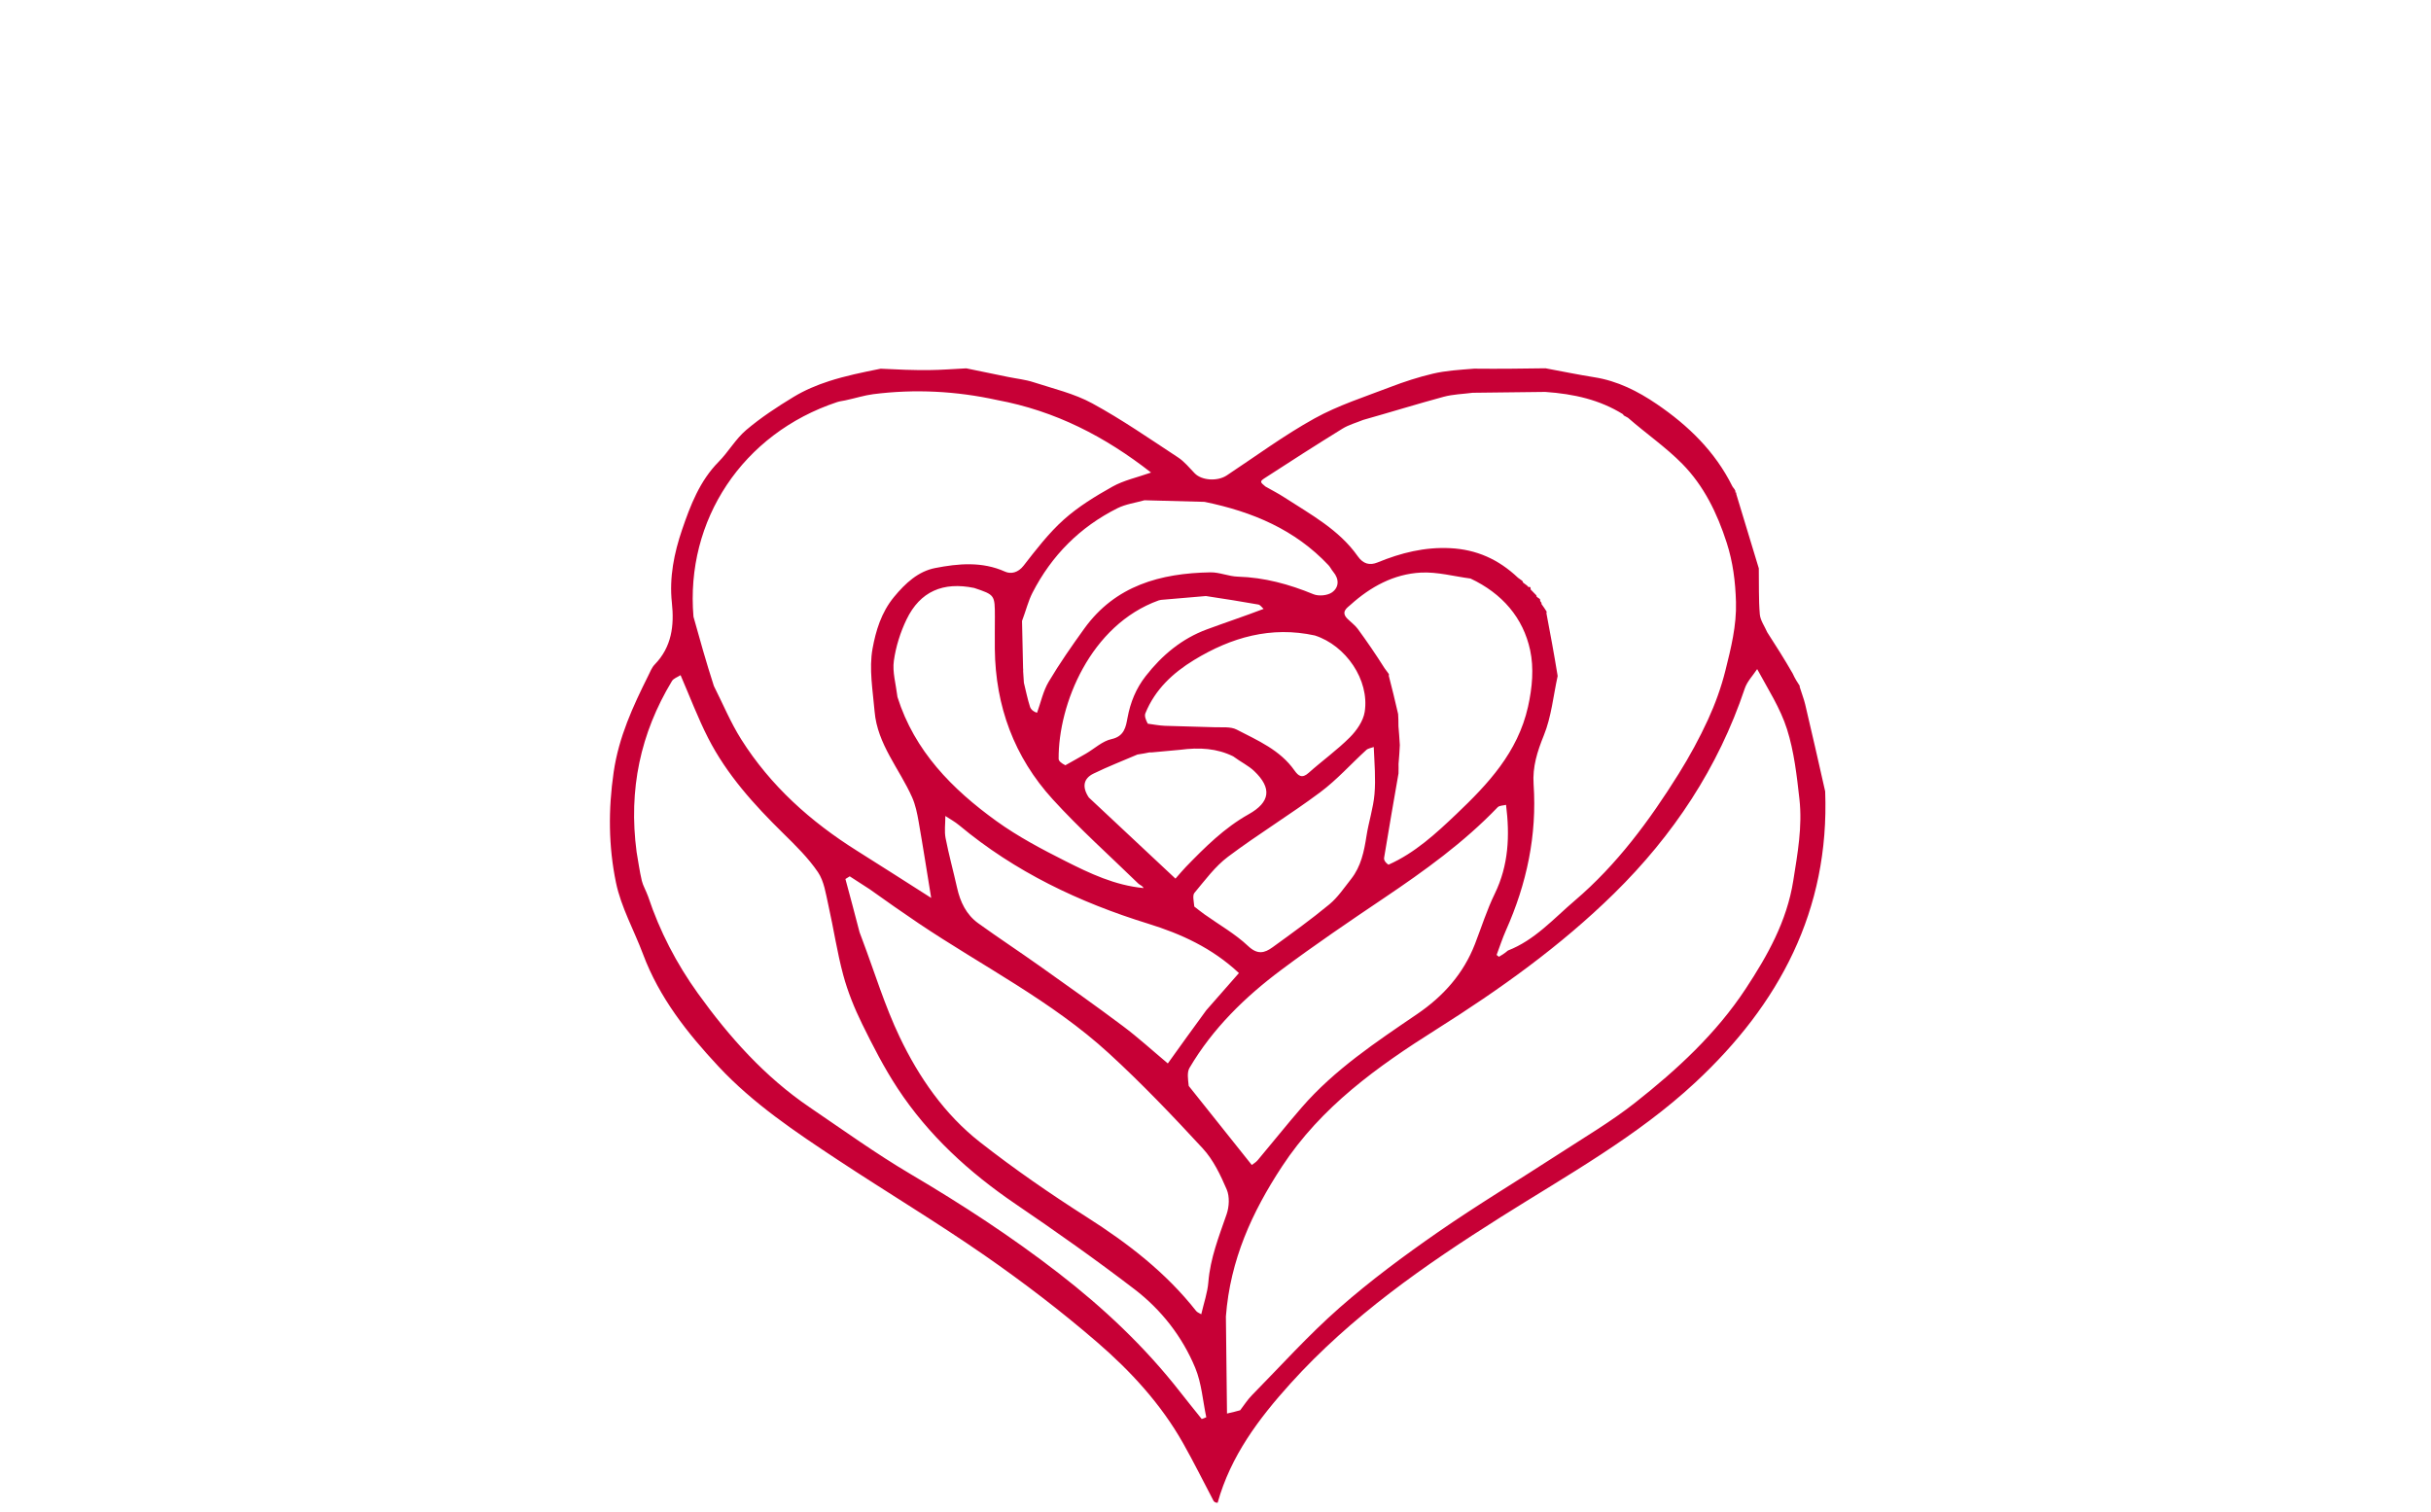 <svg version="1.1" id="Layer_1" xmlns="http://www.w3.org/2000/svg" xmlns:xlink="http://www.w3.org/1999/xlink" x="0px" y="0px"
	 width="100%" viewBox="0 0 1024 637" xml:space="preserve">

<path fill="#C70036" opacity="1" stroke="none" 
	d="
M651.004,155.141 
	C657.869,156.413 664.712,157.829 671.606,158.921 
	C681.347,160.465 689.88,164.775 697.875,170.216 
	C711.16,179.256 722.448,190.203 729.703,204.83 
	C729.983,205.393 730.564,205.808 730.97,206.747 
	C730.936,207.201 731.057,207.53 731.057,207.53 
	C731.057,207.53 731.464,207.529 731.464,207.529 
	C731.464,207.529 731.312,207.629 731.32,207.99 
	C734.492,218.55 737.657,228.748 740.855,239.418 
	C740.969,246.18 740.747,252.497 741.277,258.749 
	C741.498,261.356 743.319,263.826 744.413,266.359 
	C747.977,271.905 751.541,277.451 755.119,283.709 
	C756.128,285.938 757.124,287.456 758.121,288.973 
	C758.121,288.973 758.04,288.962 758.065,289.311 
	C758.868,292.013 759.826,294.322 760.394,296.723 
	C763.241,308.768 765.987,320.838 768.811,333.372 
	C770.703,383.538 749.383,423.14 714.151,455.945 
	C689.665,478.744 660.285,494.955 632.152,512.709 
	C600.101,532.935 569.158,554.465 543.569,582.806 
	C530.195,597.616 518.364,613.383 512.903,633.031 
	C512.697,633.049 512.49,633.067 511.924,632.878 
	C511.565,632.672 511.233,632.339 511.233,632.339 
	C506.955,624.204 502.87,615.961 498.358,607.959 
	C489.022,591.405 476.219,577.534 462.02,565.292 
	C446.984,552.328 431.12,540.199 414.807,528.873 
	C394.576,514.826 373.402,502.147 352.843,488.561 
	C335.066,476.814 317.31,464.956 302.635,449.234 
	C289.516,435.18 277.703,420.241 270.857,401.935 
	C267.09,391.863 261.62,382.189 259.469,371.807 
	C256.311,356.559 256.184,341.042 258.493,325.232 
	C260.655,310.433 266.589,297.619 273.03,284.69 
	C273.849,283.044 274.541,281.198 275.782,279.922 
	C282.975,272.525 284.048,263.466 283.011,253.88 
	C281.861,243.244 283.975,232.91 287.314,223.126 
	C290.801,212.908 294.732,202.599 302.7,194.538 
	C306.858,190.332 309.874,184.898 314.339,181.12 
	C320.525,175.886 327.396,171.371 334.344,167.16 
	C338.945,164.371 344.056,162.221 349.19,160.562 
	C356.07,158.339 363.192,156.866 370.973,155.316 
	C378.217,155.69 384.699,155.956 391.178,155.901 
	C396.462,155.856 401.743,155.426 407.025,155.167 
	C412.95,156.385 418.873,157.609 424.799,158.819 
	C428.297,159.533 431.906,159.895 435.278,160.992 
	C443.649,163.715 452.462,165.761 460.095,169.919 
	C472.585,176.723 484.342,184.89 496.259,192.709 
	C498.911,194.449 501,197.077 503.252,199.391 
	C506.23,202.45 512.838,202.851 516.739,200.269 
	C529.005,192.15 540.901,183.352 553.734,176.251 
	C563.731,170.72 574.852,167.174 585.592,163.055 
	C591.471,160.801 597.511,158.828 603.635,157.395 
	C609.036,156.131 614.655,155.793 620.956,155.299 
	C631.491,155.415 641.247,155.278 651.004,155.141 
M648.754,253.108 
	C648.852,253.394 649.044,253.586 649.207,253.784 
	C649.207,253.784 649.354,253.734 649.313,254.43 
	C650.079,255.511 650.845,256.591 651.484,257.64 
	C651.484,257.64 651.55,257.527 651.394,258.313 
	C652.999,266.827 654.604,275.34 656.126,284.762 
	C654.292,293.135 653.487,301.926 650.311,309.754 
	C647.548,316.564 645.493,323.023 645.99,330.332 
	C647.456,351.853 643.098,372.282 634.351,391.891 
	C632.846,395.265 631.717,398.805 630.414,402.268 
	C630.738,402.526 631.061,402.784 631.385,403.042 
	C632.522,402.377 633.659,401.713 635.173,400.414 
	C646.497,396.027 654.45,386.953 663.327,379.39 
	C681.058,364.282 694.827,345.634 707.109,325.954 
	C711.67,318.645 715.831,311.019 719.429,303.195 
	C722.48,296.562 725.009,289.572 726.776,282.493 
	C729.136,273.038 731.522,263.568 731.237,253.566 
	C730.992,244.999 729.969,236.803 727.322,228.591 
	C723.321,216.18 717.715,204.646 708.634,195.411 
	C701.749,188.41 693.501,182.751 685.738,175.974 
	C685.129,175.661 684.521,175.348 683.983,175.016 
	C683.983,175.016 684.001,175.087 683.634,174.488 
	C673.884,168.428 663.089,165.938 650.896,165.094 
	C640.983,165.219 631.07,165.345 620.343,165.452 
	C616.249,165.99 612.034,166.081 608.085,167.15 
	C596.982,170.155 585.988,173.563 574.196,176.891 
	C571.285,178.092 568.146,178.926 565.502,180.559 
	C554.51,187.346 543.631,194.319 532.798,201.359 
	C530.57,202.807 530.744,203.075 533.036,204.95 
	C535.675,206.454 538.395,207.833 540.937,209.485 
	C552.099,216.735 564.022,223.085 571.939,234.339 
	C574.196,237.547 576.925,238.302 580.313,236.91 
	C590.106,232.883 600.092,230.379 610.858,230.916 
	C621.891,231.466 631.167,235.561 639.419,243.374 
	C639.946,243.763 640.473,244.153 641.273,244.712 
	C641.273,244.712 641.429,244.992 641.569,245.426 
	C642.042,245.778 642.514,246.131 643.297,246.711 
	C643.297,246.711 643.524,247.023 643.69,247.21 
	C643.69,247.21 643.933,247.271 643.933,247.271 
	C643.933,247.271 644.176,247.207 644.602,247.328 
	C644.602,247.328 644.792,247.729 644.736,248.302 
	C645.545,249.137 646.354,249.971 647.196,250.832 
	C647.196,250.832 647.21,250.872 647.289,251.384 
	C647.654,251.663 648.019,251.942 648.678,252.371 
	C648.678,252.371 648.762,252.69 648.754,253.108 
M430.974,282.815 
	C431.069,284.151 431.164,285.487 431.29,287.606 
	C432.121,290.981 432.802,294.404 433.859,297.707 
	C434.256,298.95 435.524,299.915 436.836,300.248 
	C438.423,295.872 439.391,291.128 441.728,287.197 
	C446.322,279.471 451.487,272.06 456.752,264.762 
	C469.826,246.644 488.858,241.461 509.848,241.099 
	C513.689,241.033 517.541,242.801 521.411,242.914 
	C532.564,243.241 543,246.09 553.249,250.316 
	C555.453,251.225 559.168,250.887 561.074,249.543 
	C564.034,247.457 564.203,243.961 561.583,240.868 
	C560.846,239.999 560.362,238.907 559.586,238.083 
	C545.517,223.134 527.694,215.58 507.373,211.404 
	C499.226,211.173 491.079,210.943 482.084,210.734 
	C478.282,211.817 474.202,212.342 470.727,214.079 
	C454.918,221.977 442.978,233.976 434.911,249.685 
	C433.122,253.168 432.194,257.094 430.502,261.58 
	C430.645,268.08 430.787,274.58 430.945,281.552 
	C430.945,281.552 431.055,282.011 430.974,282.815 
M585.04,283.97 
	C585.04,283.97 585.073,283.873 585,284.694 
	C586.294,289.759 587.588,294.824 588.923,300.764 
	C589.004,302.223 589.085,303.682 589.065,305.95 
	C589.264,308.306 589.464,310.662 589.643,313.844 
	C589.518,316.271 589.393,318.699 589.1,321.863 
	C589.119,322.871 589.138,323.879 589.087,325.803 
	C587.04,337.646 584.949,349.481 583.02,361.342 
	C582.852,362.373 583.745,363.577 584.867,364.252 
	C596.012,359.306 604.886,351.093 613.481,342.915 
	C626.798,330.245 639.3,316.979 643.627,297.775 
	C645.467,289.607 646.146,281.398 644.55,273.94 
	C641.613,260.218 632.754,249.99 619.414,243.707 
	C612.45,242.794 605.431,240.845 598.532,241.204 
	C587.141,241.796 577.304,247.164 568.875,254.772 
	C567.468,256.042 564.305,257.877 568.087,261.128 
	C569.386,262.392 570.892,263.504 571.947,264.946 
	C575.763,270.165 579.427,275.495 583.19,281.45 
	C583.839,282.3 584.488,283.15 585.04,283.97 
M497.057,315.856 
	C493.367,316.209 489.678,316.561 485.454,316.92 
	C485.279,316.951 485.104,316.982 484.185,316.942 
	C482.759,317.238 481.334,317.533 479.118,317.844 
	C472.93,320.501 466.634,322.937 460.591,325.892 
	C456.513,327.886 455.596,331.35 458.632,335.937 
	C470.644,347.186 482.656,358.434 495.137,370.122 
	C496.966,368.054 498.176,366.573 499.503,365.205 
	C507.565,356.895 515.748,348.723 525.976,342.997 
	C535.02,337.935 535.892,332.034 528.292,324.805 
	C525.88,322.511 522.7,321.024 519.436,318.602 
	C512.592,315.251 505.379,314.763 497.057,315.856 
M507.953,251.082 
	C501.906,251.584 495.859,252.087 489.055,252.694 
	C488.73,252.765 488.393,252.802 488.082,252.914 
	C459.264,263.264 445.78,296.707 445.925,319.673 
	C445.931,320.628 447.193,321.576 448.761,322.363 
	C451.662,320.728 454.581,319.125 457.457,317.45 
	C461.039,315.363 464.362,312.173 468.202,311.347 
	C473.643,310.176 474.259,306.056 474.924,302.444 
	C476.137,295.858 478.513,290.032 482.603,284.795 
	C489.487,275.982 497.798,269.026 508.378,265.121 
	C516.218,262.227 524.151,259.587 532.273,256.493 
	C531.529,255.859 530.862,254.806 530.031,254.657 
	C522.991,253.393 515.921,252.294 507.953,251.082 
M268.149,358.863 
	C268.858,362.911 269.404,366.998 270.344,370.992 
	C270.827,373.04 272.012,374.923 273.017,377.683 
	C277.91,392.358 284.983,405.948 293.986,418.475 
	C307.196,436.857 322.152,453.617 341.032,466.439 
	C355.148,476.026 369.04,486.029 383.718,494.684 
	C405.215,507.361 426.029,520.938 445.763,536.202 
	C464.855,550.968 482.314,567.385 497.184,586.463 
	C500.147,590.264 503.194,593.999 506.203,597.764 
	C506.841,597.517 507.48,597.271 508.118,597.025 
	C506.638,590.059 506.151,582.681 503.467,576.214 
	C497.993,563.023 489.182,551.751 477.897,543.103 
	C461.562,530.587 444.715,518.706 427.694,507.13 
	C408.179,493.857 391.078,478.207 378.101,458.467 
	C372.441,449.856 367.691,440.593 363.144,431.324 
	C359.91,424.729 357.101,417.792 355.191,410.714 
	C352.58,401.042 351.136,391.062 348.924,381.274 
	C347.852,376.526 347.157,371.246 344.54,367.397 
	C340.454,361.388 335.116,356.148 329.885,351.013 
	C317.618,338.97 306.142,326.288 298.276,310.881 
	C293.977,302.461 290.633,293.553 286.674,284.409 
	C285.44,285.223 283.731,285.749 283.042,286.891 
	C269.775,308.867 264.678,332.582 268.149,358.863 
M292.108,259.782 
	C294.76,269.292 297.413,278.802 300.699,288.965 
	C304.503,296.482 307.743,304.354 312.219,311.446 
	C324.589,331.045 341.469,346.142 361.011,358.401 
	C371.451,364.95 381.817,371.617 392.24,378.246 
	C390.456,367.302 388.805,356.665 386.945,346.065 
	C386.337,342.601 385.616,339.039 384.199,335.855 
	C378.854,323.848 369.58,313.514 368.406,299.749 
	C367.652,290.894 365.985,281.709 367.547,273.189 
	C368.903,265.795 371.182,258.025 376.557,251.5 
	C381.414,245.602 386.823,240.664 393.92,239.284 
	C403.627,237.395 413.643,236.438 423.351,240.8 
	C425.815,241.908 428.832,241.289 431.168,238.283 
	C436.444,231.498 441.76,224.552 448.124,218.861 
	C454.23,213.401 461.431,209.001 468.623,204.979 
	C473.39,202.313 478.988,201.133 484.856,199.061 
	C465.509,183.937 444.635,173.103 420.033,168.518 
	C402.778,164.724 385.369,163.821 367.844,166.045 
	C364.11,166.52 360.468,167.715 355.991,168.671 
	C354.852,168.907 353.676,169.033 352.58,169.397 
	C312.78,182.618 288.662,219.121 292.108,259.782 
M516.377,554.562 
	C516.532,568.034 516.687,581.507 516.847,595.453 
	C519.439,594.854 520.55,594.596 522.391,594.069 
	C524.019,591.96 525.452,589.659 527.307,587.772 
	C539.495,575.378 551.166,562.381 564.194,550.932 
	C577.244,539.464 591.311,529.042 605.6,519.124 
	C622.215,507.592 639.598,497.169 656.567,486.141 
	C667.417,479.09 678.643,472.476 688.777,464.494 
	C706.377,450.632 722.885,435.424 735.319,416.532 
	C744.513,402.563 752.664,388.1 755.362,371.057 
	C757.179,359.581 759.266,348.159 757.962,336.581 
	C756.848,326.689 755.721,316.594 752.737,307.179 
	C749.928,298.313 744.686,290.217 740.163,281.852 
	C738.389,284.563 735.941,287.049 734.945,290.021 
	C723.757,323.394 704.85,351.853 679.906,376.368 
	C657.363,398.523 631.748,416.781 605.093,433.596 
	C580.189,449.305 556.561,466.155 539.966,491.452 
	C527.386,510.628 518.206,530.672 516.377,554.562 
M503.069,381.886 
	C504.488,382.975 505.875,384.108 507.331,385.146 
	C513.52,389.557 520.277,393.361 525.748,398.528 
	C529.724,402.283 532.67,401.475 536.025,399.046 
	C544.117,393.188 552.242,387.339 559.936,380.98 
	C563.506,378.03 566.199,373.978 569.115,370.288 
	C573.307,364.985 574.598,358.63 575.607,352.115 
	C576.521,346.211 578.464,340.429 578.974,334.509 
	C579.528,328.076 578.953,321.545 578.661,314.682 
	C577.599,315.086 576.294,315.222 575.514,315.934 
	C569.03,321.853 563.117,328.515 556.122,333.733 
	C543.463,343.177 529.906,351.421 517.275,360.9 
	C511.817,364.995 507.589,370.798 503.137,376.106 
	C502.238,377.179 502.852,379.52 503.069,381.886 
M553.847,267.692 
	C535.37,263.66 518.637,268.472 502.967,278.026 
	C494.015,283.483 486.516,290.481 482.467,300.463 
	C482.01,301.59 482.565,303.129 483.47,304.853 
	C485.869,305.161 488.261,305.648 490.669,305.744 
	C497.679,306.021 504.697,306.08 511.707,306.351 
	C514.811,306.471 518.358,306.016 520.919,307.34 
	C529.782,311.926 539.202,315.925 545.255,324.542 
	C546.919,326.911 548.476,328.03 551.215,325.584 
	C556.928,320.486 563.211,315.987 568.607,310.59 
	C571.471,307.727 574.256,303.698 574.852,299.851 
	C576.933,286.418 566.874,271.873 553.847,267.692 
M410.359,247.678 
	C397.259,244.967 387.573,249.13 381.876,260.911 
	C379.244,266.352 377.348,272.406 376.513,278.377 
	C375.858,283.055 377.35,288.034 378.04,293.633 
	C385.218,316.385 401.07,332.417 419.7,345.862 
	C428.754,352.396 438.793,357.701 448.799,362.742 
	C459.089,367.927 469.584,372.95 481.698,374.097 
	C481.243,373.112 480.149,372.849 479.455,372.174 
	C467.371,360.422 454.765,349.14 443.428,336.704 
	C427.222,318.926 419.298,297.485 419.045,273.335 
	C418.998,268.836 419.071,264.336 419.068,259.836 
	C419.061,250.601 419.056,250.601 410.359,247.678 
M634.387,339.036 
	C633.188,339.358 631.583,339.292 630.848,340.059 
	C616.592,354.93 600.006,366.833 583.007,378.284 
	C568.393,388.127 553.795,398.034 539.686,408.576 
	C524.421,419.982 510.84,433.224 501.06,449.831 
	C499.957,451.704 500.393,454.483 500.722,457.44 
	C509.528,468.482 518.334,479.524 527.28,490.74 
	C527.771,490.352 528.969,489.686 529.793,488.707 
	C536.002,481.329 542.005,473.775 548.323,466.494 
	C562.188,450.517 579.672,438.941 596.947,427.17 
	C607.972,419.658 616.437,410.195 621.291,397.669 
	C624.034,390.59 626.316,383.285 629.633,376.486 
	C635.494,364.468 636.005,351.978 634.387,339.036 
M366.332,374.586 
	C363.53,372.774 360.729,370.963 357.928,369.152 
	C357.323,369.527 356.718,369.902 356.114,370.277 
	C358.064,377.504 360.014,384.731 362.077,392.743 
	C362.467,393.785 362.854,394.828 363.247,395.869 
	C368.408,409.556 372.674,423.672 378.955,436.824 
	C387.052,453.778 397.828,469.384 412.746,481.083 
	C427.188,492.408 442.373,502.888 457.858,512.755 
	C475.139,523.766 491.092,536.045 503.829,552.226 
	C504.336,552.871 505.276,553.175 506.003,553.63 
	C507.097,548.857 508.638,544.532 508.989,540.113 
	C509.786,530.047 513.433,520.89 516.675,511.519 
	C517.772,508.347 518,504.033 516.722,501.057 
	C514.103,494.959 511.083,488.594 506.652,483.795 
	C493.901,469.982 480.88,456.332 467.023,443.646 
	C442.979,421.635 413.758,406.969 386.911,388.923 
	C380.14,384.372 373.465,379.677 366.332,374.586 
M508.112,425.57 
	C512.623,420.43 517.134,415.29 521.866,409.899 
	C510.521,399.281 497.386,393.352 483.656,389.109 
	C454.534,380.109 427.566,367.261 404.033,347.645 
	C402.203,346.119 400.062,344.966 398.21,343.736 
	C398.21,347.075 397.741,350.164 398.303,353.052 
	C399.666,360.061 401.581,366.96 403.135,373.934 
	C404.474,379.942 407.01,385.287 412.061,388.927 
	C420.594,395.073 429.385,400.858 437.962,406.945 
	C449.719,415.29 461.495,423.618 473.031,432.262 
	C479.425,437.053 485.348,442.473 491.919,447.974 
	C497.234,440.559 502.42,433.322 508.112,425.57 
z"/>

</svg>